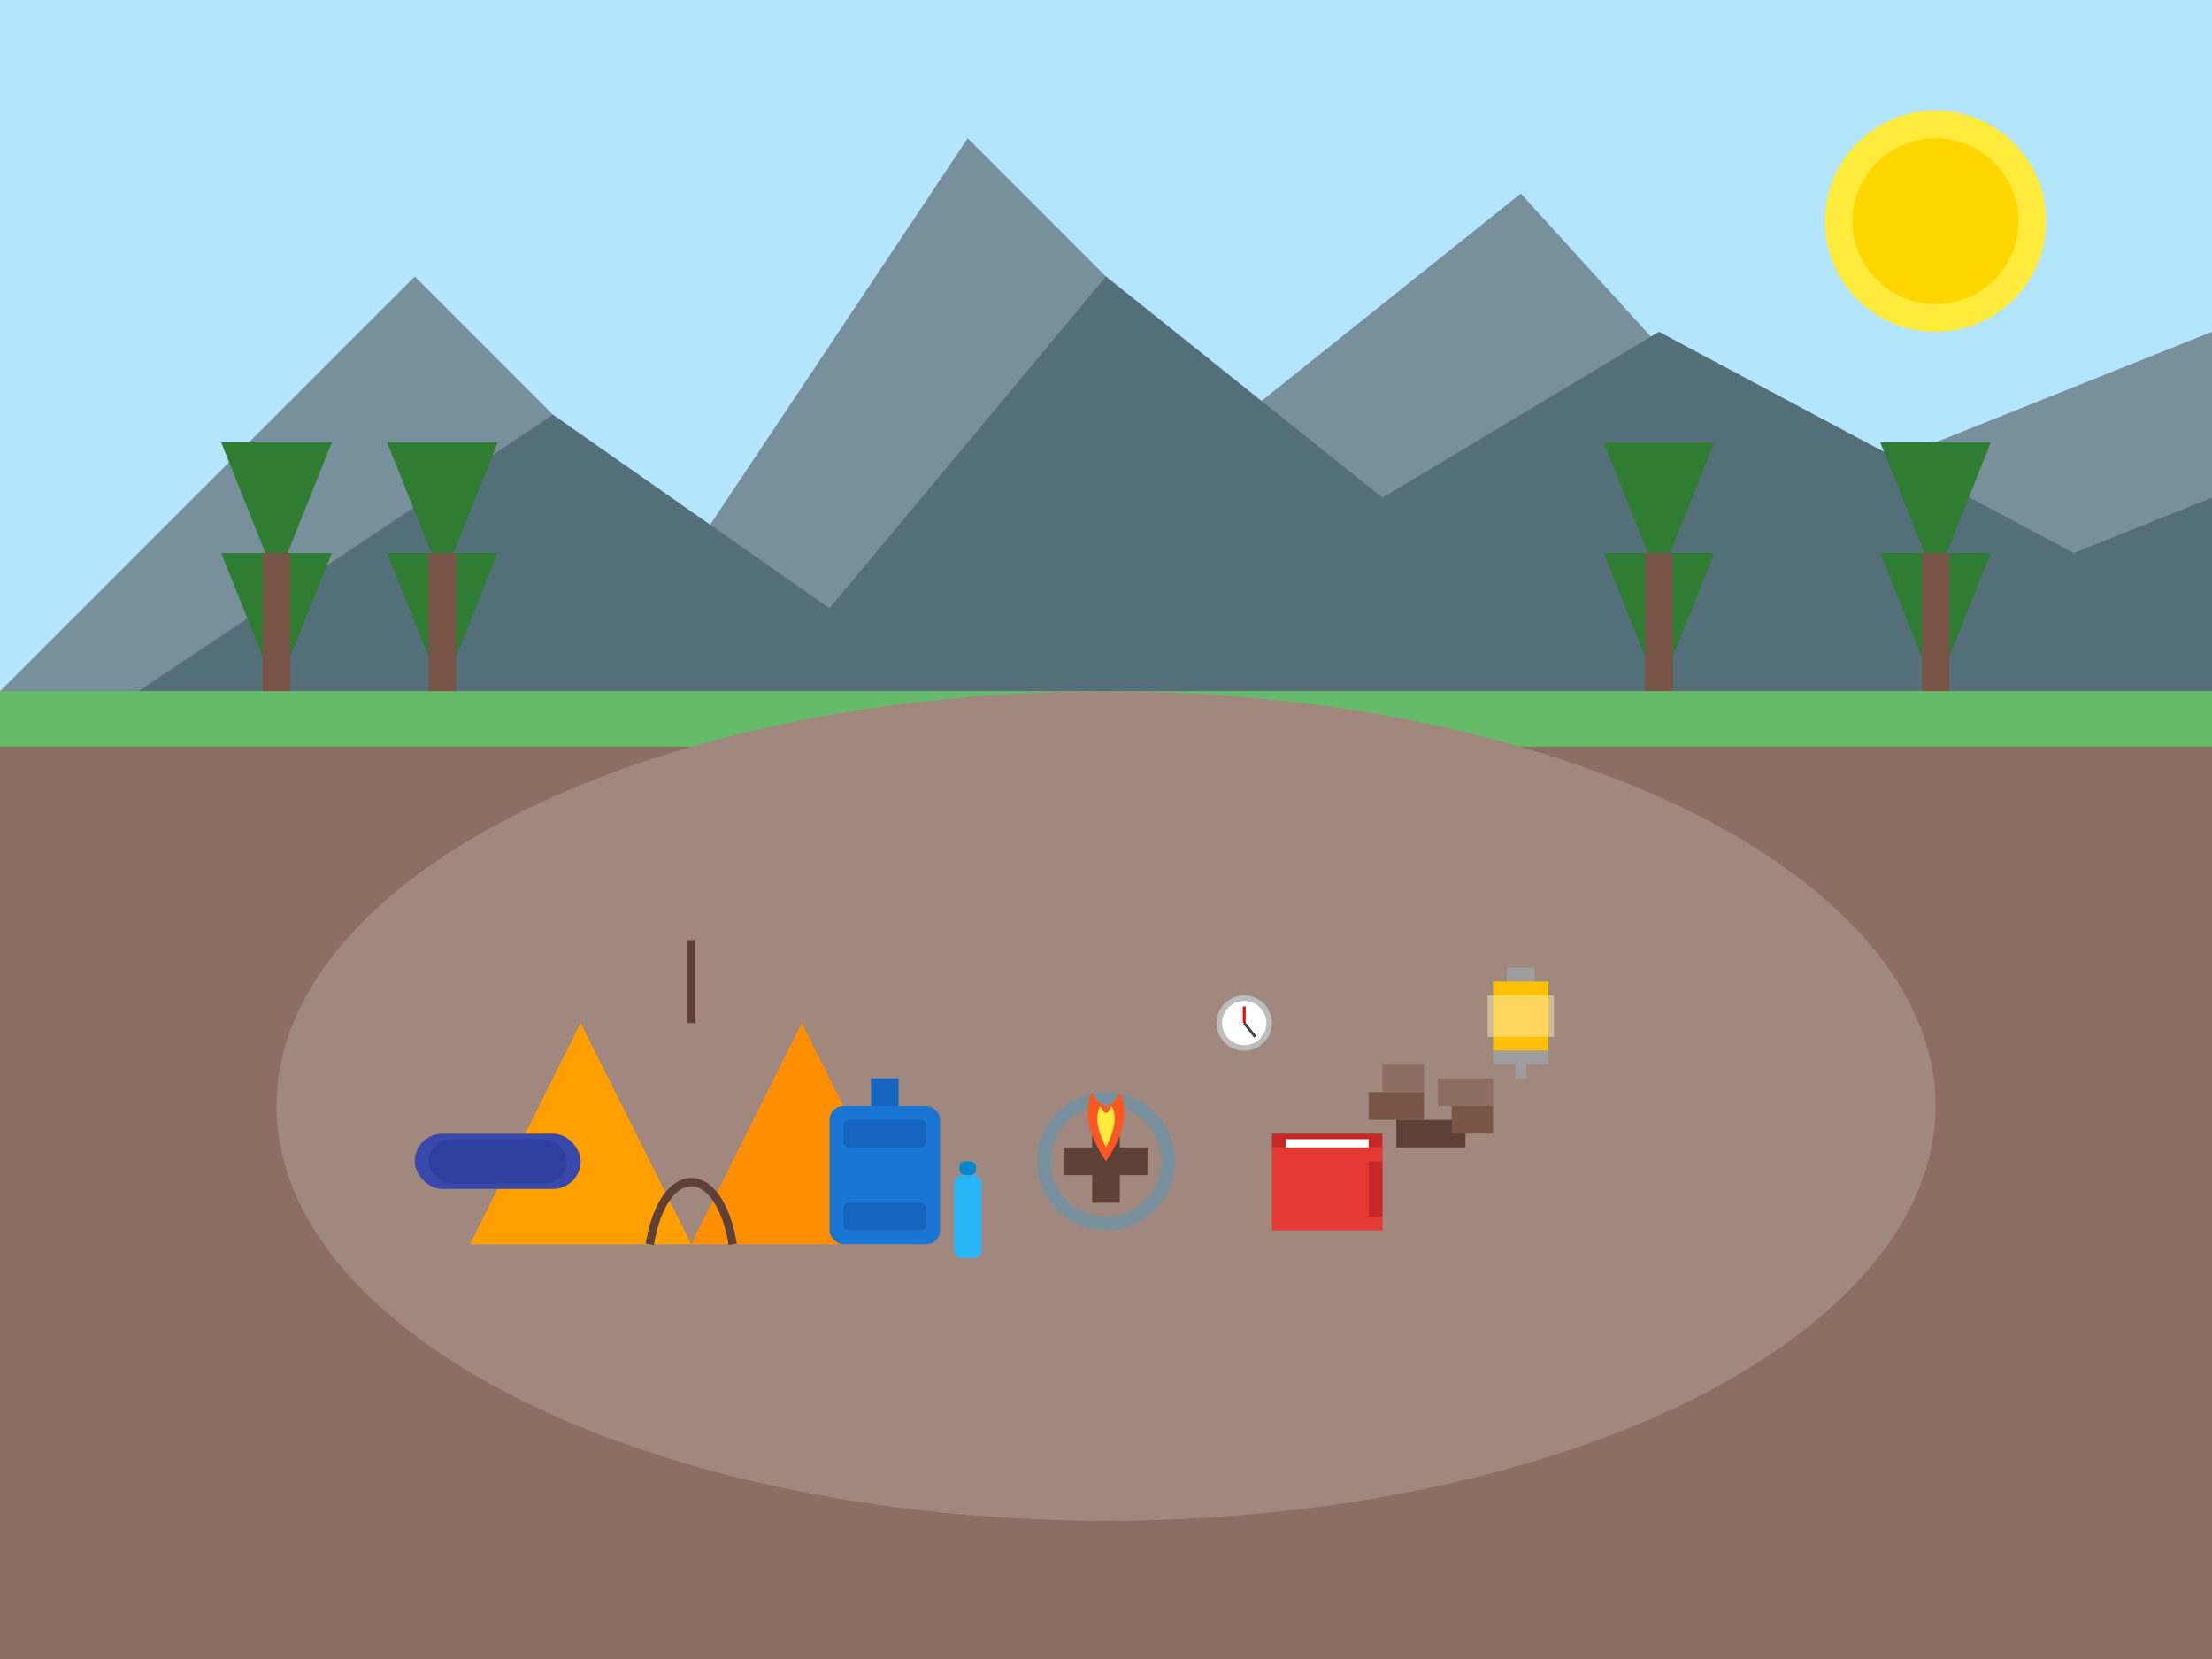 <?xml version="1.0" encoding="UTF-8"?>
<svg xmlns="http://www.w3.org/2000/svg" viewBox="0 0 800 600">
  <!-- Background -->
  <rect width="800" height="600" fill="#E8F5E9"/>
  
  <!-- Sky -->
  <rect x="0" y="0" width="800" height="250" fill="#B3E5FC"/>
  
  <!-- Sun -->
  <circle cx="700" cy="80" r="40" fill="#FFEB3B"/>
  <circle cx="700" cy="80" r="30" fill="#FFD600"/>
  
  <!-- Mountain Background -->
  <polygon points="0,250 150,100 250,200 350,50 450,150 550,70 650,180 800,120 800,250" fill="#78909C"/>
  <polygon points="50,250 200,150 300,220 400,100 500,180 600,120 750,200 800,180 800,250" fill="#546E7A"/>
  
  <!-- Trees Background -->
  <g id="trees-bg">
    <!-- Tree 1 -->
    <polygon points="100,250 80,200 120,200" fill="#2E7D32"/>
    <polygon points="100,210 80,160 120,160" fill="#2E7D32"/>
    <rect x="95" y="200" width="10" height="50" fill="#795548"/>
    
    <!-- Tree 2 -->
    <polygon points="160,250 140,200 180,200" fill="#2E7D32"/>
    <polygon points="160,210 140,160 180,160" fill="#2E7D32"/>
    <rect x="155" y="200" width="10" height="50" fill="#795548"/>
    
    <!-- Tree 3 -->
    <polygon points="600,250 580,200 620,200" fill="#2E7D32"/>
    <polygon points="600,210 580,160 620,160" fill="#2E7D32"/>
    <rect x="595" y="200" width="10" height="50" fill="#795548"/>
    
    <!-- Tree 4 -->
    <polygon points="700,250 680,200 720,200" fill="#2E7D32"/>
    <polygon points="700,210 680,160 720,160" fill="#2E7D32"/>
    <rect x="695" y="200" width="10" height="50" fill="#795548"/>
  </g>
  
  <!-- Ground -->
  <rect x="0" y="250" width="800" height="350" fill="#8D6E63"/>
  
  <!-- Grass -->
  <rect x="0" y="250" width="800" height="20" fill="#66BB6A"/>
  
  <!-- Campsite Area -->
  <ellipse cx="400" cy="400" rx="300" ry="150" fill="#A1887F"/>
  
  <!-- Tent -->
  <g transform="translate(250, 350)">
    <!-- Tent body -->
    <polygon points="0,100 -80,100 -40,20 0,100" fill="#FFA000"/>
    <polygon points="0,100 80,100 40,20 0,100" fill="#FF8F00"/>
    
    <!-- Tent entrance -->
    <path d="M-15,100 C-10,70 10,70 15,100" fill="none" stroke="#5D4037" stroke-width="3"/>
    
    <!-- Tent poles -->
    <line x1="0" y1="20" x2="0" y2="-10" stroke="#5D4037" stroke-width="3"/>
  </g>
  
  <!-- Campfire -->
  <g transform="translate(400, 420)">
    <!-- Fire pit stones -->
    <circle cx="0" cy="0" r="25" fill="#78909C"/>
    <circle cx="0" cy="0" r="20" fill="#A1887F"/>
    
    <!-- Wood logs -->
    <rect x="-15" y="-5" width="30" height="10" fill="#5D4037"/>
    <rect x="-5" y="-15" width="10" height="30" fill="#5D4037"/>
    
    <!-- Flames -->
    <path d="M0,0 Q-10,-15 -5,-25 Q0,-15 5,-25 Q10,-15 0,0" fill="#FF5722"/>
    <path d="M0,-5 Q-5,-15 -2,-20 Q0,-15 2,-20 Q5,-15 0,-5" fill="#FFEB3B"/>
  </g>
  
  <!-- Backpack -->
  <g transform="translate(320, 430)">
    <rect x="-20" y="-30" width="40" height="50" rx="5" fill="#1976D2"/>
    <rect x="-15" y="-25" width="30" height="10" rx="2" fill="#1565C0"/>
    <rect x="-15" y="5" width="30" height="10" rx="2" fill="#1565C0"/>
    <rect x="-5" y="-40" width="10" height="10" fill="#1565C0"/>
  </g>
  
  <!-- Cooler -->
  <g transform="translate(480, 430)">
    <rect x="-20" y="-15" width="40" height="30" fill="#E53935"/>
    <rect x="-20" y="-20" width="40" height="5" fill="#C62828"/>
    <rect x="-15" y="-18" width="30" height="3" fill="#FFFFFF"/>
    <rect x="15" y="-10" width="5" height="20" fill="#C62828"/>
  </g>
  
  <!-- Sleeping Bag -->
  <g transform="translate(180, 420)">
    <rect x="-30" y="-10" width="60" height="20" rx="10" fill="#3949AB"/>
    <rect x="-25" y="-8" width="50" height="16" rx="8" fill="#303F9F"/>
  </g>
  
  <!-- Firewood Stack -->
  <g transform="translate(520, 400)">
    <rect x="-25" y="-5" width="20" height="10" fill="#795548"/>
    <rect x="-20" y="-15" width="15" height="10" fill="#8D6E63"/>
    <rect x="-15" y="5" width="25" height="10" fill="#5D4037"/>
    <rect x="0" y="-10" width="20" height="10" fill="#8D6E63"/>
    <rect x="5" y="0" width="15" height="10" fill="#795548"/>
  </g>
  
  <!-- Lantern -->
  <g transform="translate(550, 370)">
    <rect x="-5" y="-20" width="10" height="5" fill="#9E9E9E"/>
    <rect x="-10" y="-15" width="20" height="25" fill="#FFC107"/>
    <rect x="-10" y="10" width="20" height="5" fill="#9E9E9E"/>
    <rect x="-2" y="15" width="4" height="5" fill="#9E9E9E"/>
    <rect x="-12" y="-10" width="24" height="15" fill="#FFECB3" opacity="0.5"/>
  </g>
  
  <!-- Water Bottle -->
  <g transform="translate(350, 440)">
    <rect x="-5" y="-15" width="10" height="30" rx="3" fill="#29B6F6"/>
    <rect x="-3" y="-20" width="6" height="5" rx="2" fill="#0288D1"/>
  </g>
  
  <!-- Compass -->
  <g transform="translate(450, 370)">
    <circle cx="0" cy="0" r="10" fill="#BDBDBD"/>
    <circle cx="0" cy="0" r="8" fill="white"/>
    <line x1="0" y1="0" x2="0" y2="-6" stroke="red" stroke-width="1"/>
    <line x1="0" y1="0" x2="4" y2="5" stroke="#424242" stroke-width="1"/>
  </g>
</svg>
